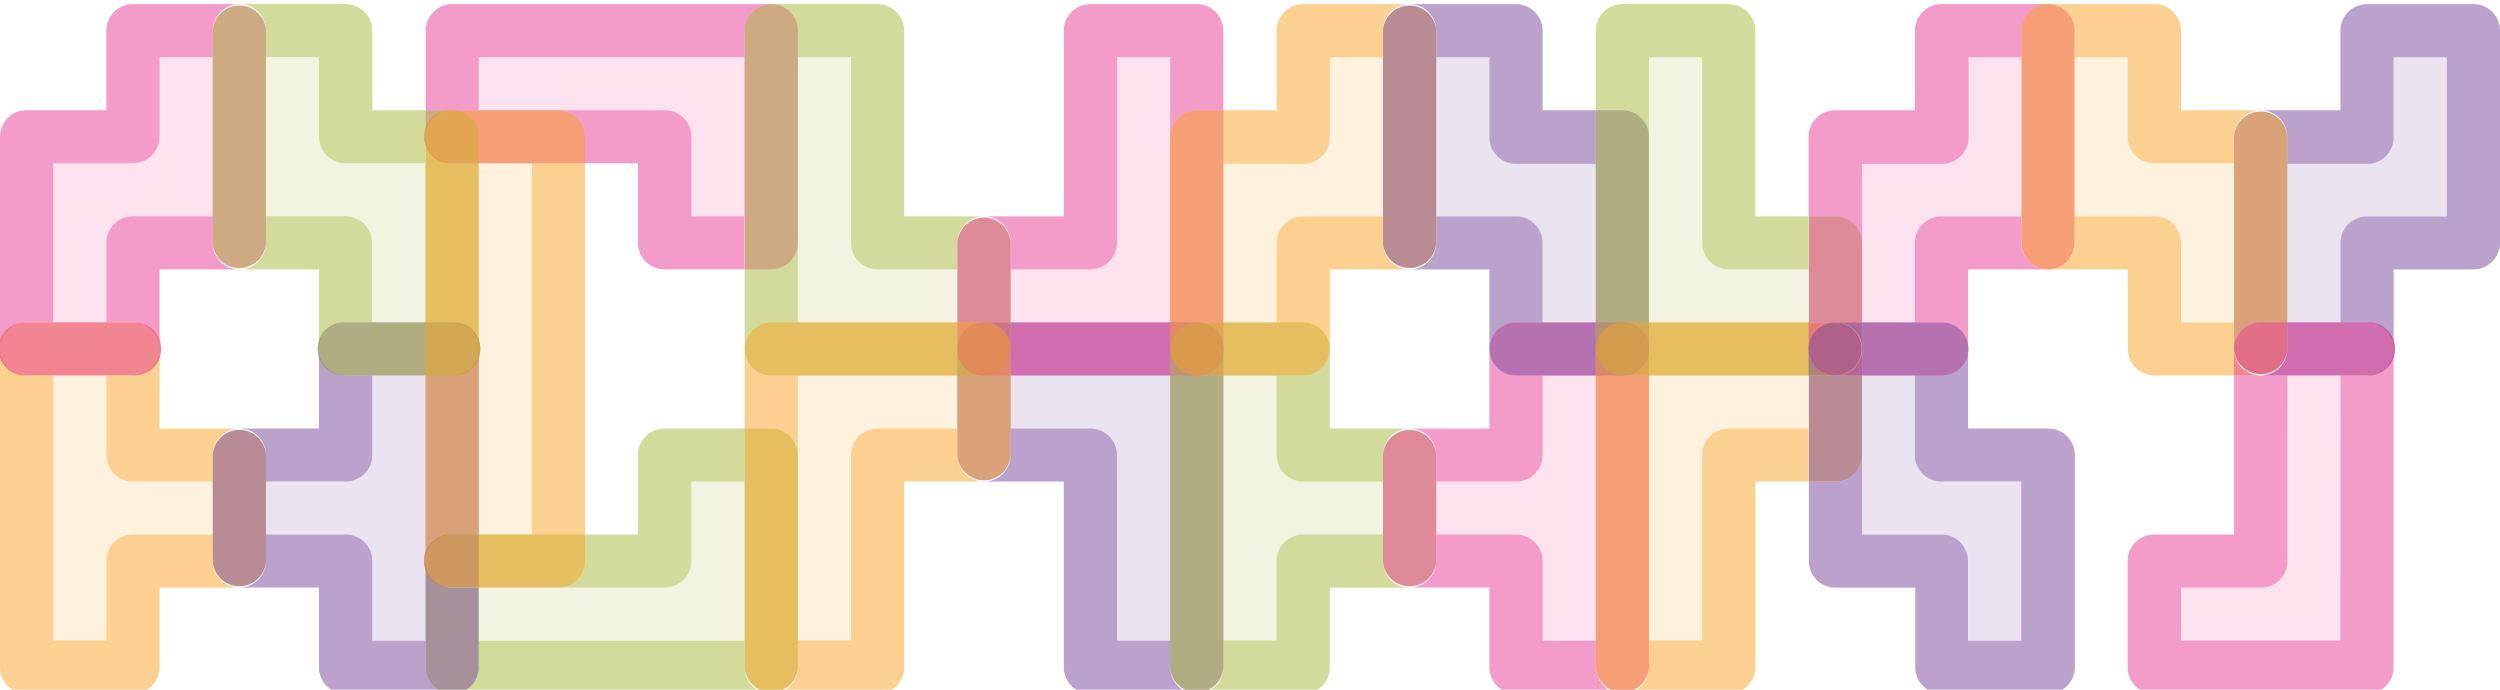<svg id="Layer_1" data-name="Layer 1" xmlns="http://www.w3.org/2000/svg" viewBox="0 0 290 80"><defs><style>.cls-1,.cls-7{fill:#eb3a94;}.cls-1,.cls-2,.cls-4,.cls-5{opacity:0.15;}.cls-2,.cls-9{fill:#79469a;}.cls-3{fill:none;}.cls-4,.cls-8{fill:#f9a225;}.cls-5,.cls-6{fill:#a7b93a;}.cls-6,.cls-7,.cls-8,.cls-9{opacity:0.5;}</style></defs><path class="cls-1" d="M228.3,15.87a3.08,3.08,0,0,1-3.09,3.07H216V37.4h6.17V28.17a3.07,3.07,0,0,1,3.08-3.07h9.26V6.64H228.3Z"/><path class="cls-2" d="M43.19,43.55v9.23a3.08,3.08,0,0,1-3.08,3.08H30.85V62h9.26a3.07,3.07,0,0,1,3.08,3.07v9.23h6.17V43.55Z"/><polygon class="cls-3" points="37.02 40.48 37.02 31.25 27.77 31.25 18.51 31.25 18.51 40.48 18.51 49.71 27.77 49.71 37.02 49.71 37.02 40.48"/><path class="cls-4" d="M12.34,52.78V43.55H6.17V74.32h6.17V65.09A3.07,3.07,0,0,1,15.43,62h9.25V55.86H15.43A3.08,3.08,0,0,1,12.34,52.78Z"/><path class="cls-5" d="M43.19,28.17V37.4h6.17V18.94H40.11A3.08,3.08,0,0,1,37,15.86V6.63H30.85V25.09h9.26A3.08,3.08,0,0,1,43.19,28.17Z"/><path class="cls-1" d="M15.43,25.09h9.25V6.63H18.51v9.23a3.08,3.08,0,0,1-3.08,3.08H6.17V37.4h6.17V28.17A3.08,3.08,0,0,1,15.43,25.09Z"/><path class="cls-5" d="M80.21,65.09a3.08,3.08,0,0,1-3.08,3.08H55.53v6.16H86.38V55.86H80.21Z"/><polygon class="cls-3" points="172.77 40.48 172.77 31.25 163.51 31.25 154.25 31.25 154.25 40.48 154.25 49.71 163.51 49.71 172.77 49.71 172.77 40.48"/><path class="cls-5" d="M111.06,37.4V31.25h-9.25a3.09,3.09,0,0,1-3.09-3.08V6.64H92.55V37.4Z"/><path class="cls-1" d="M178.94,52.79a3.08,3.08,0,0,1-3.09,3.07H166.6V62h9.25a3.09,3.09,0,0,1,3.09,3.07v9.24h6.17V43.56h-6.17Z"/><path class="cls-5" d="M148.09,52.79V43.56h-6.18V74.33h6.18V65.09A3.08,3.08,0,0,1,151.17,62h9.26V55.86h-9.26A3.07,3.07,0,0,1,148.09,52.79Z"/><path class="cls-4" d="M92.55,52.79V74.33h6.17V52.79a3.09,3.09,0,0,1,3.09-3.08h9.25V43.56H92.55Z"/><path class="cls-3" d="M86.38,31.25H77.13A3.08,3.08,0,0,1,74,28.17V18.94H67.87V62H74V52.79a3.08,3.08,0,0,1,3.09-3.08h9.25V31.25Z"/><polygon class="cls-4" points="55.53 18.94 55.53 40.48 55.53 62.02 61.7 62.02 61.7 18.94 55.53 18.94"/><path class="cls-4" d="M148.09,28.17a3.07,3.07,0,0,1,3.08-3.07h9.26V6.64h-6.17v9.23a3.09,3.09,0,0,1-3.09,3.07h-9.26V37.4h6.18Z"/><path class="cls-2" d="M117.23,49.71h9.26a3.08,3.08,0,0,1,3.08,3.08V74.33h6.17V43.56H117.23Z"/><path class="cls-1" d="M135.74,15.87V6.64h-6.17V28.17a3.08,3.08,0,0,1-3.08,3.08h-9.26V37.4h18.51Z"/><path class="cls-5" d="M209.79,31.25h-9.26a3.08,3.08,0,0,1-3.08-3.08V6.64h-6.17V37.4h18.51Z"/><path class="cls-2" d="M178.94,28.17V37.4h6.17V18.94h-9.26a3.08,3.08,0,0,1-3.08-3.07V6.64H166.6V25.1h9.25A3.08,3.08,0,0,1,178.94,28.17Z"/><path class="cls-4" d="M191.28,74.33h6.17V52.79a3.08,3.08,0,0,1,3.08-3.08h9.26V43.56H191.28Z"/><path class="cls-1" d="M55.53,6.63v6.16h21.6a3.07,3.07,0,0,1,3.08,3.07v9.23h6.17V6.63Z"/><path class="cls-1" d="M265.32,65.09a3.08,3.08,0,0,1-3.09,3.08H253v6.16h18.51V43.56h-6.17Z"/><path class="cls-4" d="M249.89,18.94a3.08,3.08,0,0,1-3.08-3.08V6.63h-6.17V25.09h9.25A3.08,3.08,0,0,1,253,28.17V37.4h6.17V18.94Z"/><path class="cls-2" d="M271.49,37.4V28.17a3.08,3.08,0,0,1,3.08-3.08h9.26V6.63h-6.17v9.23a3.08,3.08,0,0,1-3.09,3.08h-9.25V37.4Z"/><path class="cls-2" d="M216,62h9.25a3.08,3.08,0,0,1,3.09,3.07v9.24h6.17V55.86h-9.26a3.07,3.07,0,0,1-3.08-3.07V43.56H216V62Z"/><path class="cls-6" d="M86.38,77.4V74.33H55.53V77.4a3.08,3.08,0,0,1-3.08,3.08h37A3.09,3.09,0,0,1,86.38,77.4Z"/><path class="cls-6" d="M74,52.79V62H67.87v3.07a3.08,3.08,0,0,1-3.08,3.08H77.13a3.08,3.08,0,0,0,3.08-3.08V55.86h6.17V49.71H77.13A3.08,3.08,0,0,0,74,52.79Z"/><path class="cls-7" d="M52.48,12.79H64.79a3.08,3.08,0,0,1,3.08,3.08v3.07H74v9.23a3.08,3.08,0,0,0,3.09,3.08h9.25V25.09H80.21V15.86a3.07,3.07,0,0,0-3.08-3.07H55.53V6.63H86.38V3.56A3.09,3.09,0,0,1,89.47.48h-37a3.08,3.08,0,0,0-3.09,3.08v9.23h3.12Z"/><path class="cls-8" d="M18.51,40.48a3.07,3.07,0,0,1-3.08,3.07H12.34v9.23a3.08,3.08,0,0,0,3.09,3.08h9.25V52.78a3.08,3.08,0,0,1,3.09-3.07H18.51Z"/><path class="cls-8" d="M24.68,65.09V62H15.43a3.07,3.07,0,0,0-3.09,3.07v9.23H6.17V43.55H3.09A3.07,3.07,0,0,1,0,40.48V77.4a3.08,3.08,0,0,0,3.09,3.08H15.43a3.08,3.08,0,0,0,3.08-3.08V68.17h9.26A3.08,3.08,0,0,1,24.68,65.09Z"/><path class="cls-9" d="M135.74,77.4V74.32h-6.17V52.78a3.08,3.08,0,0,0-3.08-3.07h-9.26v3.07a3.08,3.08,0,0,1-3.08,3.08h9.25V77.4a3.09,3.09,0,0,0,3.09,3.08h12.34A3.09,3.09,0,0,1,135.74,77.4Z"/><path class="cls-9" d="M49.36,77.4V74.32H43.19V65.09A3.07,3.07,0,0,0,40.11,62H30.85v3.07a3.08,3.08,0,0,1-3.08,3.08H37V77.4a3.08,3.08,0,0,0,3.09,3.08H52.42A3.09,3.09,0,0,1,49.36,77.4Z"/><path class="cls-9" d="M43.19,52.78V43.55H40.11A3.07,3.07,0,0,1,37,40.48v9.23H27.77a3.08,3.08,0,0,1,3.08,3.07v3.08h9.26A3.08,3.08,0,0,0,43.19,52.78Z"/><path class="cls-6" d="M55.53,77.4V68.17H52.45a3.08,3.08,0,0,1-3.09-3.08V77.4a3.09,3.09,0,0,0,3.06,3.08h0A3.08,3.08,0,0,0,55.53,77.4Z"/><path class="cls-9" d="M55.53,77.4V68.17H52.45a3.08,3.08,0,0,1-3.09-3.08V77.4a3.09,3.09,0,0,0,3.06,3.08h0A3.08,3.08,0,0,0,55.53,77.4Z"/><path class="cls-8" d="M30.85,65.09V52.78a3.09,3.09,0,0,0-6.17,0V65.09a3.09,3.09,0,0,0,6.17,0Z"/><path class="cls-9" d="M30.85,65.09V52.78a3.09,3.09,0,0,0-6.17,0V65.09a3.09,3.09,0,0,0,6.17,0Z"/><path class="cls-7" d="M27.77,31.25a3.08,3.08,0,0,1-3.09-3.08V25.09H15.43a3.08,3.08,0,0,0-3.09,3.08V37.4h3.09a3.08,3.08,0,0,1,3.08,3.08V31.25Z"/><path class="cls-7" d="M3.09,37.4H6.17V18.94h9.26a3.08,3.08,0,0,0,3.08-3.08V6.63h6.17V3.56A3.08,3.08,0,0,1,27.77.48H15.43a3.08,3.08,0,0,0-3.09,3.08v9.23H3.09A3.07,3.07,0,0,0,0,15.86V40.48A3.08,3.08,0,0,1,3.09,37.4Z"/><path class="cls-8" d="M3.09,43.55H15.43a3.08,3.08,0,1,0,0-6.15H3.09a3.08,3.08,0,1,0,0,6.15Z"/><path class="cls-7" d="M3.09,43.55H15.43a3.08,3.08,0,1,0,0-6.15H3.09a3.08,3.08,0,1,0,0,6.15Z"/><path class="cls-6" d="M30.85,3.56V6.63H37v9.23a3.08,3.08,0,0,0,3.09,3.08h9.25V15.87h0V12.79H43.19V3.56A3.08,3.08,0,0,0,40.11.48H27.77A3.08,3.08,0,0,1,30.85,3.56Z"/><path class="cls-6" d="M37,40.48a3.08,3.08,0,0,1,3.09-3.08h3.08V28.17a3.08,3.08,0,0,0-3.08-3.08H30.85v3.08a3.08,3.08,0,0,1-3.08,3.08H37Z"/><path class="cls-7" d="M49.36,15.86a3.08,3.08,0,0,1,3.09-3.07H49.36v3.07Z"/><path class="cls-6" d="M49.36,15.86a3.08,3.08,0,0,1,3.09-3.07H49.36v3.07Z"/><path class="cls-9" d="M43.19,37.4H40.11a3.08,3.08,0,1,0,0,6.15h9.25V37.4Z"/><path class="cls-6" d="M43.19,37.4H40.11a3.08,3.08,0,1,0,0,6.15h9.25V37.4Z"/><path class="cls-7" d="M24.68,3.56V28.17a3.09,3.09,0,0,0,6.17,0V3.56a3.09,3.09,0,0,0-6.17,0Z"/><path class="cls-6" d="M24.68,3.56V28.17a3.09,3.09,0,0,0,6.17,0V3.56a3.09,3.09,0,0,0-6.17,0Z"/><path class="cls-6" d="M92.55,3.56V6.64h6.17V28.17a3.09,3.09,0,0,0,3.09,3.08h9.25V28.17a3.08,3.08,0,0,1,3.09-3.07h-9.26V3.56A3.08,3.08,0,0,0,101.81.48H89.5A3.08,3.08,0,0,1,92.55,3.56Z"/><path class="cls-6" d="M89.47,37.4h3.08V28.17a3.08,3.08,0,0,1-3.08,3.08H86.38v9.23A3.09,3.09,0,0,1,89.47,37.4Z"/><path class="cls-7" d="M86.38,3.56V31.25h3.09a3.08,3.08,0,0,0,3.08-3.08V3.56a3.08,3.08,0,0,0-3-3.08h0A3.09,3.09,0,0,0,86.38,3.56Z"/><path class="cls-6" d="M86.38,3.56V31.25h3.09a3.08,3.08,0,0,0,3.08-3.08V3.56a3.08,3.08,0,0,0-3-3.08h0A3.09,3.09,0,0,0,86.38,3.56Z"/><path class="cls-7" d="M117.23,28.18v3.07h9.26a3.08,3.08,0,0,0,3.08-3.07V6.64h6.17v9.23a3.09,3.09,0,0,1,3.09-3.08h3.08V3.56A3.08,3.08,0,0,0,138.83.48H126.49a3.09,3.09,0,0,0-3.09,3.08V25.1h-9.25A3.08,3.08,0,0,1,117.23,28.18Z"/><polygon class="cls-9" points="135.75 37.4 117.23 37.4 117.23 40.48 117.23 43.56 135.75 43.56 135.75 40.48 135.75 37.4"/><polygon class="cls-7" points="135.75 37.4 117.23 37.4 117.23 40.48 117.23 43.56 135.75 43.56 135.75 40.48 135.75 37.4"/><path class="cls-6" d="M111.06,28.17V37.4h6.17V28.17a3.09,3.09,0,0,0-6.17,0Z"/><path class="cls-7" d="M111.06,28.17V37.4h6.17V28.17a3.09,3.09,0,0,0-6.17,0Z"/><path class="cls-9" d="M117.23,40.48V37.4h-3.08A3.08,3.08,0,0,1,117.23,40.48Z"/><path class="cls-6" d="M117.23,40.48V37.4h-3.08A3.08,3.08,0,0,1,117.23,40.48Z"/><path class="cls-7" d="M117.23,40.48V37.4h-3.08A3.08,3.08,0,0,1,117.23,40.48Z"/><path class="cls-8" d="M89.47,43.56a3.09,3.09,0,0,1-3.09-3.08v9.23h3.09a3.08,3.08,0,0,1,3.08,3.08V43.56Z"/><path class="cls-8" d="M111.06,52.78V49.71h-9.25a3.09,3.09,0,0,0-3.09,3.07V74.32H92.55V77.4a3.08,3.08,0,0,1-3.08,3.08h12.34a3.08,3.08,0,0,0,3.08-3.08V55.86h9.26A3.09,3.09,0,0,1,111.06,52.78Z"/><path class="cls-6" d="M92.55,77.4V52.79a3.08,3.08,0,0,0-3.08-3.08H86.38V77.4a3.09,3.09,0,0,0,6.17,0Z"/><path class="cls-8" d="M92.55,77.4V52.79a3.08,3.08,0,0,0-3.08-3.08H86.38V77.4a3.09,3.09,0,0,0,6.17,0Z"/><path class="cls-9" d="M117.23,52.79V43.56h-6.17v9.23a3.09,3.09,0,0,0,6.17,0Z"/><path class="cls-8" d="M117.23,52.79V43.56h-6.17v9.23a3.09,3.09,0,0,0,6.17,0Z"/><path class="cls-6" d="M111.06,37.4H89.47a3.08,3.08,0,1,0,0,6.16h21.59V37.4Z"/><path class="cls-8" d="M111.06,37.4H89.47a3.08,3.08,0,1,0,0,6.16h21.59V37.4Z"/><path class="cls-9" d="M111.06,40.48v3.08h3.09A3.09,3.09,0,0,1,111.06,40.48Z"/><path class="cls-6" d="M111.06,40.48v3.08h3.09A3.09,3.09,0,0,1,111.06,40.48Z"/><path class="cls-8" d="M111.06,40.48v3.08h3.09A3.09,3.09,0,0,1,111.06,40.48Z"/><path class="cls-9" d="M114.15,43.56h3.08V40.48A3.08,3.08,0,0,1,114.15,43.56Z"/><path class="cls-7" d="M114.15,43.56h3.08V40.48A3.08,3.08,0,0,1,114.15,43.56Z"/><path class="cls-8" d="M114.15,43.56h3.08V40.48A3.08,3.08,0,0,1,114.15,43.56Z"/><path class="cls-6" d="M114.15,37.4h-3.09v3.08A3.09,3.09,0,0,1,114.15,37.4Z"/><path class="cls-7" d="M114.15,37.4h-3.09v3.08A3.09,3.09,0,0,1,114.15,37.4Z"/><path class="cls-8" d="M114.15,37.4h-3.09v3.08A3.09,3.09,0,0,1,114.15,37.4Z"/><ellipse class="cls-9" cx="114.15" cy="40.48" rx="3.09" ry="3.08"/><ellipse class="cls-6" cx="114.15" cy="40.48" rx="3.09" ry="3.08"/><ellipse class="cls-7" cx="114.15" cy="40.48" rx="3.09" ry="3.08"/><ellipse class="cls-8" cx="114.15" cy="40.48" rx="3.09" ry="3.08"/><polygon class="cls-8" points="55.53 18.94 61.7 18.94 61.7 62.02 67.87 62.02 67.87 18.94 55.53 18.94 55.53 18.94"/><path class="cls-6" d="M67.87,65.09V62H55.53v6.15h9.26A3.08,3.08,0,0,0,67.87,65.09Z"/><path class="cls-8" d="M67.87,65.09V62H55.53v6.15h9.26A3.08,3.08,0,0,0,67.87,65.09Z"/><path class="cls-7" d="M55.53,15.86v3.08H67.87V15.87a3.08,3.08,0,0,0-3.08-3.08H52.48A3.07,3.07,0,0,1,55.53,15.86Z"/><path class="cls-8" d="M55.53,15.86v3.08H67.87V15.87a3.08,3.08,0,0,0-3.08-3.08H52.48A3.07,3.07,0,0,1,55.53,15.86Z"/><path class="cls-9" d="M52.45,62h3.08V40.48a3.07,3.07,0,0,1-3.08,3.07H49.36V65.09A3.08,3.08,0,0,1,52.45,62Z"/><path class="cls-8" d="M52.45,62h3.08V40.48a3.07,3.07,0,0,1-3.08,3.07H49.36V65.09A3.08,3.08,0,0,1,52.45,62Z"/><path class="cls-6" d="M52.45,62a3.08,3.08,0,1,0,0,6.15h3.08V62Z"/><path class="cls-9" d="M52.45,62a3.08,3.08,0,1,0,0,6.15h3.08V62Z"/><path class="cls-8" d="M52.45,62a3.08,3.08,0,1,0,0,6.15h3.08V62Z"/><path class="cls-6" d="M52.45,37.4a3.08,3.08,0,0,1,3.08,3.08V18.94H52.45a3.08,3.08,0,0,1-3.09-3.08h0V37.4Z"/><path class="cls-8" d="M52.45,37.4a3.08,3.08,0,0,1,3.08,3.08V18.94H52.45a3.08,3.08,0,0,1-3.09-3.08h0V37.4Z"/><path class="cls-7" d="M52.45,18.94h3.08V15.86a3.07,3.07,0,0,0-3.05-3.07h0a3.08,3.08,0,1,0,0,6.15Z"/><path class="cls-6" d="M52.45,18.94h3.08V15.86a3.07,3.07,0,0,0-3.05-3.07h0a3.08,3.08,0,1,0,0,6.15Z"/><path class="cls-8" d="M52.45,18.94h3.08V15.86a3.07,3.07,0,0,0-3.05-3.07h0a3.08,3.08,0,1,0,0,6.15Z"/><path class="cls-9" d="M52.45,37.4H49.36v6.15h3.09a3.08,3.08,0,1,0,0-6.15Z"/><path class="cls-6" d="M52.45,37.4H49.36v6.15h3.09a3.08,3.08,0,1,0,0-6.15Z"/><path class="cls-8" d="M52.45,37.4H49.36v6.15h3.09a3.08,3.08,0,1,0,0-6.15Z"/><path class="cls-6" d="M160.43,65.09V62h-9.26a3.07,3.07,0,0,0-3.08,3.07v9.23h-6.18V77.4a3.08,3.08,0,0,1-3.08,3.08h12.34a3.09,3.09,0,0,0,3.09-3.08V68.17h9.25A3.08,3.08,0,0,1,160.43,65.09Z"/><path class="cls-6" d="M154.26,40.48a3.09,3.09,0,0,1-3.09,3.08h-3.08v9.23a3.07,3.07,0,0,0,3.08,3.07h9.26V52.79a3.08,3.08,0,0,1,3.08-3.08h-9.25Z"/><path class="cls-9" d="M141.91,77.4V43.56h-6.17V77.4a3.09,3.09,0,0,0,6.17,0Z"/><path class="cls-6" d="M141.91,77.4V43.56h-6.17V77.4a3.09,3.09,0,0,0,6.17,0Z"/><path class="cls-9" d="M135.74,40.48v3.08h3.09A3.09,3.09,0,0,1,135.74,40.48Z"/><path class="cls-7" d="M135.74,40.48v3.08h3.09A3.09,3.09,0,0,1,135.74,40.48Z"/><path class="cls-6" d="M135.74,40.48v3.08h3.09A3.09,3.09,0,0,1,135.74,40.48Z"/><path class="cls-7" d="M178.94,52.79V43.56h-3.09a3.08,3.08,0,0,1-3.08-3.08v9.23h-9.26a3.09,3.09,0,0,1,3.09,3.08v3.07h9.25A3.08,3.08,0,0,0,178.94,52.79Z"/><path class="cls-7" d="M185.11,77.4V74.32h-6.17V65.09A3.08,3.08,0,0,0,175.85,62H166.6v3.07a3.09,3.09,0,0,1-3.09,3.08h9.26V77.4a3.08,3.08,0,0,0,3.08,3.08h12.34A3.08,3.08,0,0,1,185.11,77.4Z"/><path class="cls-6" d="M166.6,65.09V52.79a3.09,3.09,0,0,0-6.17,0v12.3a3.09,3.09,0,0,0,6.17,0Z"/><path class="cls-7" d="M166.6,65.09V52.79a3.09,3.09,0,0,0-6.17,0v12.3a3.09,3.09,0,0,0,6.17,0Z"/><path class="cls-8" d="M148.09,28.17V37.4h3.08a3.09,3.09,0,0,1,3.09,3.08V31.25h9.25a3.08,3.08,0,0,1-3.08-3.08V25.1h-9.26A3.07,3.07,0,0,0,148.09,28.17Z"/><path class="cls-8" d="M151.17,19a3.09,3.09,0,0,0,3.09-3.08V6.64h6.17V3.56A3.08,3.08,0,0,1,163.51.48H151.17a3.08,3.08,0,0,0-3.08,3.08v9.23h-6.18V19Z"/><path class="cls-7" d="M135.74,15.87V37.4h6.17V12.79h-3.08A3.09,3.09,0,0,0,135.74,15.87Z"/><path class="cls-8" d="M135.74,15.87V37.4h6.17V12.79h-3.08A3.09,3.09,0,0,0,135.74,15.87Z"/><path class="cls-9" d="M138.83,37.4h-3.09v3.08A3.09,3.09,0,0,1,138.83,37.4Z"/><path class="cls-7" d="M138.83,37.4h-3.09v3.08A3.09,3.09,0,0,1,138.83,37.4Z"/><path class="cls-8" d="M138.83,37.4h-3.09v3.08A3.09,3.09,0,0,1,138.83,37.4Z"/><path class="cls-6" d="M151.17,43.56a3.08,3.08,0,1,0,0-6.16h-9.26v6.16h9.26Z"/><path class="cls-8" d="M151.17,43.56a3.08,3.08,0,1,0,0-6.16h-9.26v6.16h9.26Z"/><path class="cls-9" d="M138.83,43.56h3.08V40.48A3.08,3.08,0,0,1,138.83,43.56Z"/><path class="cls-6" d="M138.83,43.56h3.08V40.48A3.08,3.08,0,0,1,138.83,43.56Z"/><path class="cls-8" d="M138.83,43.56h3.08V40.48A3.08,3.08,0,0,1,138.83,43.56Z"/><path class="cls-7" d="M141.91,40.48V37.4h-3.08A3.08,3.08,0,0,1,141.91,40.48Z"/><path class="cls-6" d="M141.91,40.48V37.4h-3.08A3.08,3.08,0,0,1,141.91,40.48Z"/><path class="cls-8" d="M141.91,40.48V37.4h-3.08A3.08,3.08,0,0,1,141.91,40.48Z"/><ellipse class="cls-9" cx="138.83" cy="40.48" rx="3.09" ry="3.08"/><ellipse class="cls-7" cx="138.83" cy="40.48" rx="3.09" ry="3.08"/><ellipse class="cls-6" cx="138.83" cy="40.48" rx="3.09" ry="3.08"/><ellipse class="cls-8" cx="138.83" cy="40.48" rx="3.09" ry="3.08"/><path class="cls-9" d="M172.77,40.48a3.08,3.08,0,0,1,3.08-3.08h3.09V28.17a3.08,3.08,0,0,0-3.09-3.07H166.6v3.07a3.09,3.09,0,0,1-3.09,3.08h9.26Z"/><path class="cls-9" d="M166.6,3.56V6.64h6.17v9.23A3.08,3.08,0,0,0,175.85,19h9.26V12.79h-6.17V3.56A3.09,3.09,0,0,0,175.85.48H163.51A3.09,3.09,0,0,1,166.6,3.56Z"/><path class="cls-7" d="M185.11,37.4h-9.26a3.08,3.08,0,1,0,0,6.16h9.26V37.4Z"/><path class="cls-9" d="M185.11,37.4h-9.26a3.08,3.08,0,1,0,0,6.16h9.26V37.4Z"/><path class="cls-8" d="M160.43,3.56V28.17a3.09,3.09,0,0,0,6.17,0V3.56a3.09,3.09,0,0,0-6.17,0Z"/><path class="cls-9" d="M160.43,3.56V28.17a3.09,3.09,0,0,0,6.17,0V3.56a3.09,3.09,0,0,0-6.17,0Z"/><path class="cls-6" d="M191.28,15.87V6.64h6.17V28.18a3.08,3.08,0,0,0,3.08,3.07h9.26V25.1h-6.17V3.56A3.09,3.09,0,0,0,200.53.48H188.19a3.08,3.08,0,0,0-3.08,3.08v9.23h3.08A3.09,3.09,0,0,1,191.28,15.87Z"/><path class="cls-9" d="M185.11,37.4h6.17V15.87a3.09,3.09,0,0,0-3.09-3.08h-3.08V37.4Z"/><path class="cls-6" d="M185.11,37.4h6.17V15.87a3.09,3.09,0,0,0-3.09-3.08h-3.08V37.4Z"/><path class="cls-7" d="M188.19,37.4h-3.08v3.08A3.08,3.08,0,0,1,188.19,37.4Z"/><path class="cls-9" d="M188.19,37.4h-3.08v3.08A3.08,3.08,0,0,1,188.19,37.4Z"/><path class="cls-6" d="M188.19,37.4h-3.08v3.08A3.08,3.08,0,0,1,188.19,37.4Z"/><path class="cls-7" d="M191.28,77.4V43.56h-6.17V77.4a3.09,3.09,0,0,0,6.17,0Z"/><path class="cls-8" d="M191.28,77.4V43.56h-6.17V77.4a3.09,3.09,0,0,0,6.17,0Z"/><path class="cls-7" d="M185.11,40.48v3.08h3.08A3.08,3.08,0,0,1,185.11,40.48Z"/><path class="cls-9" d="M185.11,40.48v3.08h3.08A3.08,3.08,0,0,1,185.11,40.48Z"/><path class="cls-8" d="M185.11,40.48v3.08h3.08A3.08,3.08,0,0,1,185.11,40.48Z"/><polygon class="cls-6" points="209.79 37.4 191.28 37.4 191.28 40.48 191.28 43.56 209.79 43.56 209.79 40.48 209.79 37.4"/><polygon class="cls-8" points="209.79 37.4 191.28 37.4 191.28 40.48 191.28 43.56 209.79 43.56 209.79 40.48 209.79 37.4"/><path class="cls-7" d="M188.19,43.56h3.09V40.48A3.09,3.09,0,0,1,188.19,43.56Z"/><path class="cls-6" d="M188.19,43.56h3.09V40.48A3.09,3.09,0,0,1,188.19,43.56Z"/><path class="cls-8" d="M188.19,43.56h3.09V40.48A3.09,3.09,0,0,1,188.19,43.56Z"/><path class="cls-9" d="M191.28,40.48V37.4h-3.09A3.09,3.09,0,0,1,191.28,40.48Z"/><path class="cls-6" d="M191.28,40.48V37.4h-3.09A3.09,3.09,0,0,1,191.28,40.48Z"/><path class="cls-8" d="M191.28,40.48V37.4h-3.09A3.09,3.09,0,0,1,191.28,40.48Z"/><ellipse class="cls-7" cx="188.19" cy="40.48" rx="3.09" ry="3.08"/><ellipse class="cls-9" cx="188.19" cy="40.48" rx="3.09" ry="3.08"/><ellipse class="cls-6" cx="188.19" cy="40.48" rx="3.09" ry="3.08"/><ellipse class="cls-8" cx="188.19" cy="40.48" rx="3.09" ry="3.08"/><path class="cls-7" d="M216,28.18V19h9.25a3.08,3.08,0,0,0,3.09-3.08V6.64h6.17V3.56A3.08,3.08,0,0,1,237.52.48H225.21a3.08,3.08,0,0,0-3.08,3.08v9.23h-9.26a3.08,3.08,0,0,0-3.08,3.08V25.1h3.08A3.08,3.08,0,0,1,216,28.18Z"/><path class="cls-7" d="M234.47,28.17V25.1h-9.26a3.07,3.07,0,0,0-3.08,3.07V37.4h3.08a3.08,3.08,0,0,1,3.09,3.08V31.25h9.25A3.08,3.08,0,0,1,234.47,28.17Z"/><path class="cls-6" d="M209.79,37.4H216V28.17a3.07,3.07,0,0,0-3.09-3.07h-3.08V37.4Z"/><path class="cls-7" d="M209.79,37.4H216V28.17a3.07,3.07,0,0,0-3.09-3.07h-3.08V37.4Z"/><path class="cls-6" d="M212.87,37.4h-3.08v3.08A3.08,3.08,0,0,1,212.87,37.4Z"/><path class="cls-8" d="M212.87,37.4h-3.08v3.08A3.08,3.08,0,0,1,212.87,37.4Z"/><path class="cls-7" d="M212.87,37.4h-3.08v3.08A3.08,3.08,0,0,1,212.87,37.4Z"/><path class="cls-8" d="M200.53,49.71a3.08,3.08,0,0,0-3.08,3.07V74.32h-6.17V77.4a3.09,3.09,0,0,1-3.09,3.08h12.34a3.09,3.09,0,0,0,3.09-3.08V55.86h6.17V49.71Z"/><path class="cls-9" d="M225.21,43.55h-3.08v9.23a3.08,3.08,0,0,0,3.08,3.08h9.26V74.32H228.3V65.09A3.07,3.07,0,0,0,225.21,62H216V52.78a3.08,3.08,0,0,1-3.09,3.08h-3.08v9.23a3.08,3.08,0,0,0,3.08,3.08h9.26V77.4a3.08,3.08,0,0,0,3.08,3.08h12.34a3.08,3.08,0,0,0,3.09-3.08V52.78a3.08,3.08,0,0,0-3.09-3.07H228.3V40.48A3.07,3.07,0,0,1,225.21,43.55Z"/><path class="cls-8" d="M216,52.79V43.56h-6.17v12.3h3.08A3.07,3.07,0,0,0,216,52.79Z"/><path class="cls-9" d="M216,52.79V43.56h-6.17v12.3h3.08A3.07,3.07,0,0,0,216,52.79Z"/><path class="cls-6" d="M209.79,40.48v3.08h3.08A3.08,3.08,0,0,1,209.79,40.48Z"/><path class="cls-8" d="M209.79,40.48v3.08h3.08A3.08,3.08,0,0,1,209.79,40.48Z"/><path class="cls-9" d="M209.79,40.48v3.08h3.08A3.08,3.08,0,0,1,209.79,40.48Z"/><path class="cls-7" d="M225.21,37.4H216v6.16h9.25a3.08,3.08,0,1,0,0-6.16Z"/><path class="cls-9" d="M225.21,37.4H216v6.16h9.25a3.08,3.08,0,1,0,0-6.16Z"/><path class="cls-6" d="M216,40.48V37.4h-3.09A3.08,3.08,0,0,1,216,40.48Z"/><path class="cls-7" d="M216,40.48V37.4h-3.09A3.08,3.08,0,0,1,216,40.48Z"/><path class="cls-9" d="M216,40.48V37.4h-3.09A3.08,3.08,0,0,1,216,40.48Z"/><path class="cls-8" d="M212.87,43.56H216V40.48A3.08,3.08,0,0,1,212.87,43.56Z"/><path class="cls-7" d="M212.87,43.56H216V40.48A3.08,3.08,0,0,1,212.87,43.56Z"/><path class="cls-9" d="M212.87,43.56H216V40.48A3.08,3.08,0,0,1,212.87,43.56Z"/><ellipse class="cls-6" cx="212.87" cy="40.48" rx="3.09" ry="3.08"/><ellipse class="cls-8" cx="212.87" cy="40.48" rx="3.09" ry="3.08"/><ellipse class="cls-7" cx="212.87" cy="40.48" rx="3.09" ry="3.08"/><ellipse class="cls-9" cx="212.87" cy="40.48" rx="3.09" ry="3.08"/><path class="cls-9" d="M286.91.48H274.57a3.08,3.08,0,0,0-3.08,3.08v9.23h-9.26a3.08,3.08,0,0,1,3.09,3.08V19h9.25a3.08,3.08,0,0,0,3.09-3.08V6.64h6.17V25.1h-9.26a3.08,3.08,0,0,0-3.08,3.08v9.23h3.08a3.08,3.08,0,0,1,3.09,3.07h0V31.25h9.25A3.08,3.08,0,0,0,290,28.18V3.56A3.08,3.08,0,0,0,286.91.48Z"/><path class="cls-8" d="M240.64,3.56V6.64h6.17v9.23a3.08,3.08,0,0,0,3.08,3.07h9.26V15.87a3.08,3.08,0,0,1,3.08-3.08H253V3.56A3.08,3.08,0,0,0,249.89.48H237.55A3.08,3.08,0,0,1,240.64,3.56Z"/><path class="cls-8" d="M259.15,40.48h0V37.4H253V28.17a3.08,3.08,0,0,0-3.09-3.08h-9.25v3.08a3.09,3.09,0,0,1-3.06,3.08h9.23v9.23a3.07,3.07,0,0,0,3.08,3.07h9.26V40.48Z"/><path class="cls-7" d="M240.64,28.17V3.56A3.08,3.08,0,0,0,237.55.48h0a3.08,3.08,0,0,0-3.05,3.08V28.17a3.08,3.08,0,0,0,3.08,3.08h0A3.09,3.09,0,0,0,240.64,28.17Z"/><path class="cls-8" d="M240.64,28.17V3.56A3.08,3.08,0,0,0,237.55.48h0a3.08,3.08,0,0,0-3.05,3.08V28.17a3.08,3.08,0,0,0,3.08,3.08h0A3.09,3.09,0,0,0,240.64,28.17Z"/><path class="cls-9" d="M259.15,15.86V40.48h0a3.08,3.08,0,0,1,3.08-3.08h3.09V15.86a3.09,3.09,0,0,0-6.17,0Z"/><path class="cls-8" d="M259.15,15.86V40.48h0a3.08,3.08,0,0,1,3.08-3.08h3.09V15.86a3.09,3.09,0,0,0-6.17,0Z"/><path class="cls-7" d="M274.57,43.55H259.15V62h-9.26a3.07,3.07,0,0,0-3.08,3.07V77.4a3.08,3.08,0,0,0,3.08,3.08h24.68a3.08,3.08,0,0,0,3.09-3.08V40.48h0A3.08,3.08,0,0,1,274.57,43.55Zm-3.08,30.77H253V68.17h9.25a3.08,3.08,0,0,0,3.09-3.08V43.55h6.17Z"/><path class="cls-9" d="M274.57,37.4h-9.25v3.08a3.07,3.07,0,0,1-3.09,3.07h12.34a3.08,3.08,0,1,0,0-6.15Z"/><path class="cls-7" d="M274.57,37.4h-9.25v3.08a3.07,3.07,0,0,1-3.09,3.07h12.34a3.08,3.08,0,1,0,0-6.15Z"/><path class="cls-8" d="M259.15,40.48h0v3.07h3.08A3.07,3.07,0,0,1,259.15,40.48Z"/><path class="cls-7" d="M259.15,40.48h0v3.07h3.08A3.07,3.07,0,0,1,259.15,40.48Z"/><path class="cls-9" d="M259.15,40.48a3.09,3.09,0,0,0,6.17,0V37.4h-3.09A3.08,3.08,0,0,0,259.15,40.48Z"/><path class="cls-8" d="M259.15,40.48a3.09,3.09,0,0,0,6.17,0V37.4h-3.09A3.08,3.08,0,0,0,259.15,40.48Z"/><path class="cls-7" d="M259.15,40.48a3.09,3.09,0,0,0,6.17,0V37.4h-3.09A3.08,3.08,0,0,0,259.15,40.48Z"/></svg>